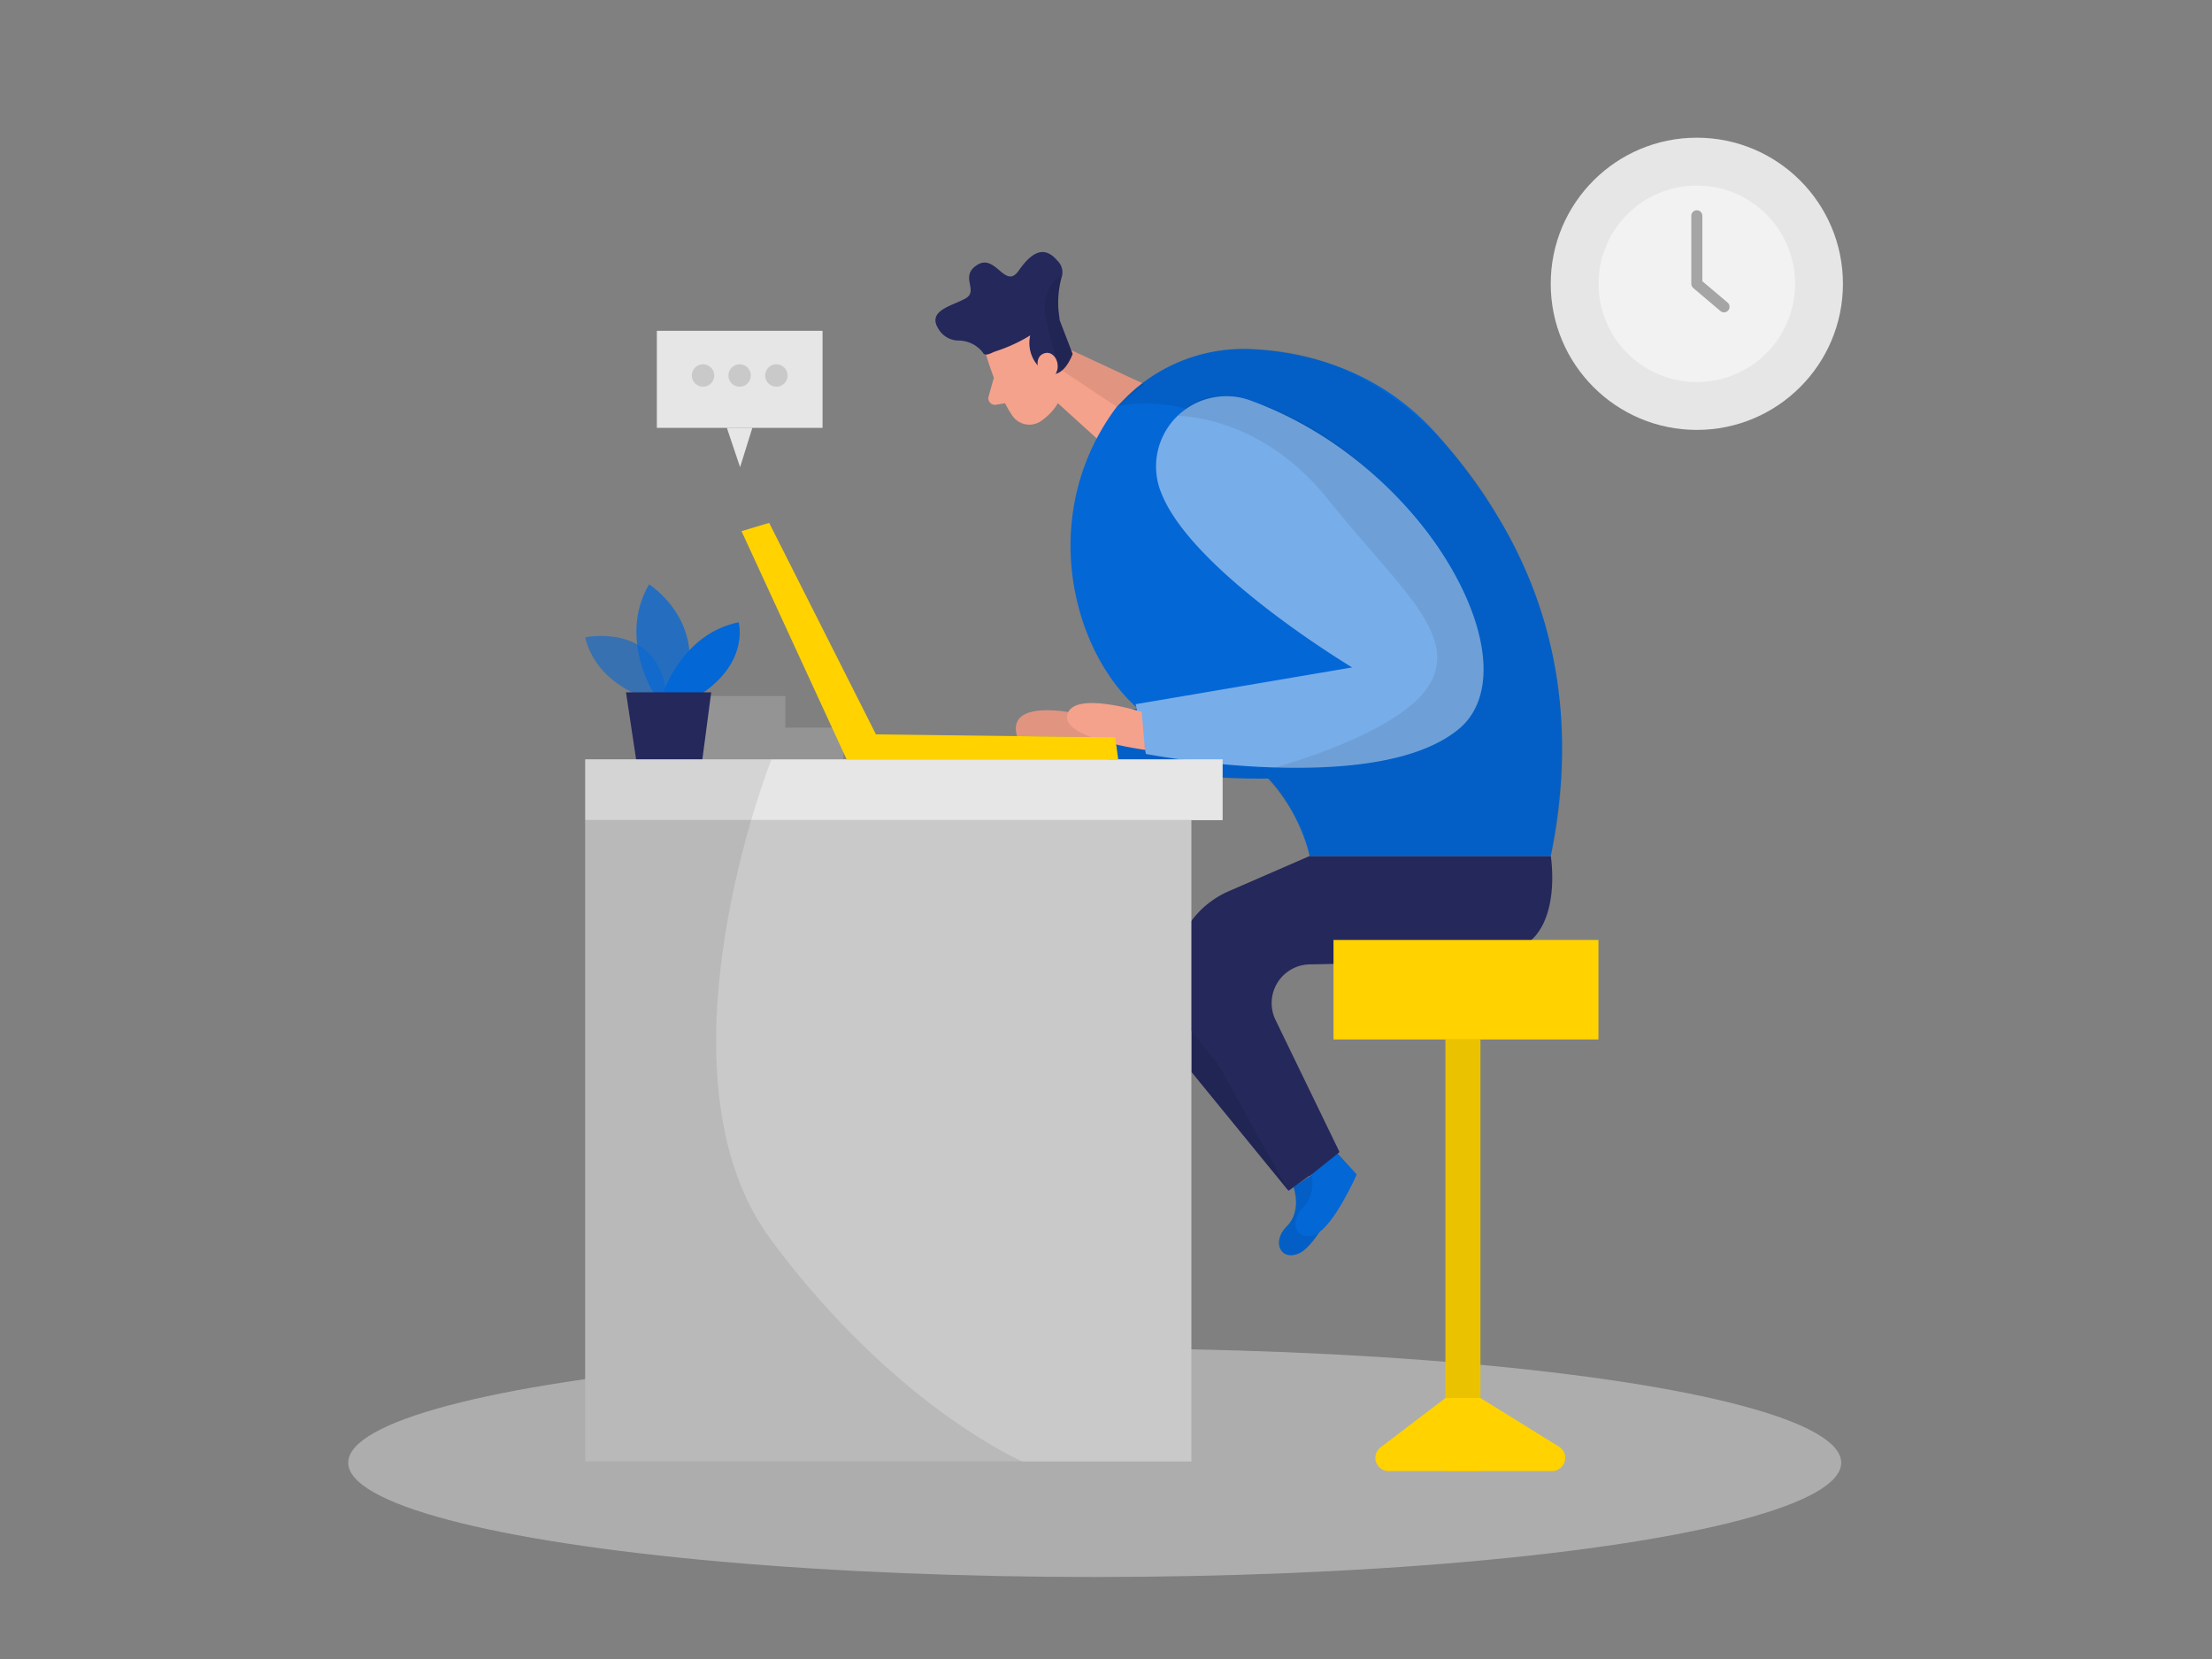 <svg id="Layer_1" data-name="Layer 1" xmlns="http://www.w3.org/2000/svg" viewBox="0 0 400 300"><rect x="0" y="0" width="400" height="300" fill="#808080" stroke="none"/><title>62_office-work_two-color</title><path d="M233.91,214.63s1.59,4.35-1.22,7.12-1.13,6.39,2.23,4.89,7.44-10.83,7.44-10.83l-3.83-4.19Z" fill="#0367d6"/><path d="M233.91,214.63s1.59,4.35-1.22,7.12-1.13,6.39,2.23,4.89,7.44-10.83,7.44-10.83l-3.83-4.19Z" opacity="0.08"/><polygon points="215.44 193.83 233 215.34 238.03 211.7 221.09 176.5 215.44 183.73 215.44 193.83" fill="#24285b"/><polyline points="215.44 183.73 215.44 193.83 233 215.34" opacity="0.08"/><path d="M236.89,211.2s1.59,4.34-1.22,7.12-1.13,6.38,2.22,4.89,7.45-10.83,7.45-10.83l-3.83-4.2Z" fill="#0367d6"/><path d="M280.43,154.8s2.4,14.7-7.26,17.2c-6.29,1.63-24.41,2.19-36.32,2.39a7,7,0,0,0-6.19,10.06l11.57,23.88-5.41,4.34-20.9-25.59a16.72,16.72,0,0,1,6.28-25.92l14.62-6.36Z" fill="#24285b"/><path d="M193.92,128.9s-12-2.53-10,4.22l13.87.18Z" fill="#f4a28c"/><path d="M193.92,128.9s-12-2.53-10,4.22l13.87.18Z" opacity="0.08"/><path d="M219.56,74.35a12.7,12.7,0,0,0-16.24,16.3l.17.42C209,105.29,238,122.64,238,122.64l-39.14,6.65,1.85,9s41.35,7.94,56.49-4.43C271.11,122.55,251.7,86,219.56,74.35Z" fill="#0367d6"/><path d="M219.56,74.35a12.7,12.7,0,0,0-16.24,16.3l.17.42C209,105.29,238,122.64,238,122.64l-39.14,6.65,1.85,9s41.35,7.94,56.49-4.43C271.11,122.55,251.7,86,219.56,74.35Z" opacity="0.08"/><rect x="122.26" y="131.59" width="30.25" height="5.72" fill="#c9c9c9" opacity="0.28"/><rect x="122.26" y="125.87" width="19.75" height="5.72" fill="#c9c9c9" opacity="0.28"/><ellipse cx="197.96" cy="264.5" rx="134.99" ry="20.67" fill="#e6e6e6" opacity="0.45"/><path d="M178.24,63.87s2,7.15,4.84,11.32a3.73,3.73,0,0,0,5.2.93c2.08-1.47,4.46-4.07,3.87-8L192,61.25a6.64,6.64,0,0,0-5.22-5.64C181.79,54.24,176.83,59.58,178.24,63.87Z" fill="#f4a28c"/><polygon points="184.95 59.25 206.97 69.49 200.46 81.22 187.39 69.37 184.95 59.25" fill="#f4a28c"/><path d="M177.8,63.88c.49.61,1.54-.13,2.27-.36a29.09,29.09,0,0,0,6.23-2.87A6.18,6.18,0,0,0,188.65,67c3.41,2.53,5.32-3,5.32-3l-2.34-6.08-.21-1.72a17.35,17.35,0,0,1,.65-6.4,2.91,2.91,0,0,0-.86-2.66c-2.29-2.72-4.55-1.73-7,1.8s-4.14-3.12-7.47-1.05.33,4.67-2.13,6.07-7.13,2.19-4.84,5.62a4.22,4.22,0,0,0,3.56,2,5.6,5.6,0,0,1,4.38,2.14Z" fill="#24285b"/><path d="M187.83,67.08s-.94-2.69,1.15-3.23,3.47,3.34.87,4.72Z" fill="#f4a28c"/><path d="M201.94,73.57,203.5,72a30.13,30.13,0,0,1,22.91-8.87c10,.54,23.07,3.81,33.35,15.33,19.33,21.66,26.67,46.66,20.67,76.33H236.82s-3.73-18.33-21.39-21.67S184.11,97.34,201.94,73.57Z" fill="#0367d6"/><path d="M117.11,126.33s-9.24-2.49-11.29-11.08c0,0,14.3-3,14.77,11.82Z" fill="#0367d6" opacity="0.58"/><path d="M118.24,125.4s-6.5-10.17-.86-19.73c0,0,10.92,6.86,6.13,19.73Z" fill="#0367d6" opacity="0.73"/><path d="M119.9,125.4s3.37-10.78,13.67-12.87c0,0,2,7-6.62,12.87Z" fill="#0367d6"/><polygon points="113.2 125.19 115.13 137.99 126.92 137.99 128.61 125.19 113.2 125.19" fill="#24285b"/><path d="M201.94,73.57S216.4,69.08,232,84.3c44.08,43-4.61,54.59-4.61,54.59s8.22,7.66,9.42,15.91h43.61s8.85-32.22-9.79-61.73c0,0-15.33-29.59-44.23-29.93A30.81,30.81,0,0,0,201.94,73.57Z" opacity="0.08"/><path d="M179.72,68.31l-.95,3.39a1.19,1.19,0,0,0,1.35,1.49l2.84-.48Z" fill="#f4a28c"/><path d="M226.06,72.4a12.7,12.7,0,0,0-16.24,16.3c.06.14.11.28.17.43,5.53,14.21,34.52,31.56,34.52,31.56l-39.14,6.65,1.85,9s41.35,7.93,56.49-4.44C277.61,120.6,258.2,84,226.06,72.4Z" fill="#0367d6"/><path d="M226.06,72.4a12.7,12.7,0,0,0-16.24,16.3c.06.14.11.28.17.43,5.53,14.21,34.52,31.56,34.52,31.56l-39.14,6.65,1.85,9s41.35,7.93,56.49-4.44C277.61,120.6,258.2,84,226.06,72.4Z" fill="#fff" opacity="0.46"/><path d="M206.45,128.73s-12.34-3.9-13.45.49,14.06,6.38,14.06,6.38Z" fill="#f4a28c"/><rect x="105.82" y="137.31" width="115.27" height="11" fill="#e6e6e6"/><polygon points="202.21 137.31 201.67 133.34 158.4 132.8 139.09 94.55 134.09 96.05 153.09 137.31 202.21 137.31" fill="#ffd200"/><rect x="261.38" y="187.97" width="6.33" height="78.06" fill="#ffd200"/><rect x="261.38" y="187.97" width="6.33" height="78.06" opacity="0.08"/><path d="M261.38,252.8h6.33l14.2,8.8a2.39,2.39,0,0,1-1.26,4.42H251.09a2.39,2.39,0,0,1-1.44-4.29Z" fill="#ffd200"/><rect x="241.14" y="169.97" width="47.91" height="18" fill="#ffd200"/><rect x="105.82" y="148.3" width="109.62" height="115.98" fill="#c9c9c9"/><path d="M191.76,66.8l10.18,6.77,5-4.08-13.25-6.16-2.09-5.43a17.75,17.75,0,0,1,.44-8.12s-4.31,2.19-2.81,8.27A64.76,64.76,0,0,0,191.76,66.8Z" opacity="0.08"/><path d="M212.94,75.21s14.95-.28,27.2,15.09,23.62,24.13,18.5,33.25-28.26,15.28-28.26,15.28,31.65,1.66,36.77-11.56c0,0,4.38-8.37-4.38-23.92,0,0-13-23.6-36.71-30.95C226.06,72.4,218.24,69.25,212.94,75.21Z" opacity="0.08"/><circle cx="306.84" cy="51.32" r="26.42" fill="#e6e6e6"/><circle cx="306.84" cy="51.32" r="17.77" fill="#f2f2f2"/><polyline points="306.84 39.02 306.84 51.32 311.76 55.48" fill="none" stroke="#a5a5a5" stroke-linecap="round" stroke-linejoin="round" stroke-width="2"/><path d="M139.5,137.31s-22.5,56.77,0,87,45.45,40,45.45,40H105.82v-127Z" opacity="0.08"/><rect x="118.78" y="59.82" width="29.96" height="17.55" fill="#e6e6e6"/><polygon points="131.44 77.37 133.83 84.48 136.05 77.37 131.44 77.37" fill="#e6e6e6"/><circle cx="127.13" cy="67.9" r="2.03" fill="#c9c9c9"/><circle cx="133.75" cy="67.9" r="2.03" fill="#c9c9c9"/><circle cx="140.39" cy="67.9" r="2.03" fill="#c9c9c9"/></svg>